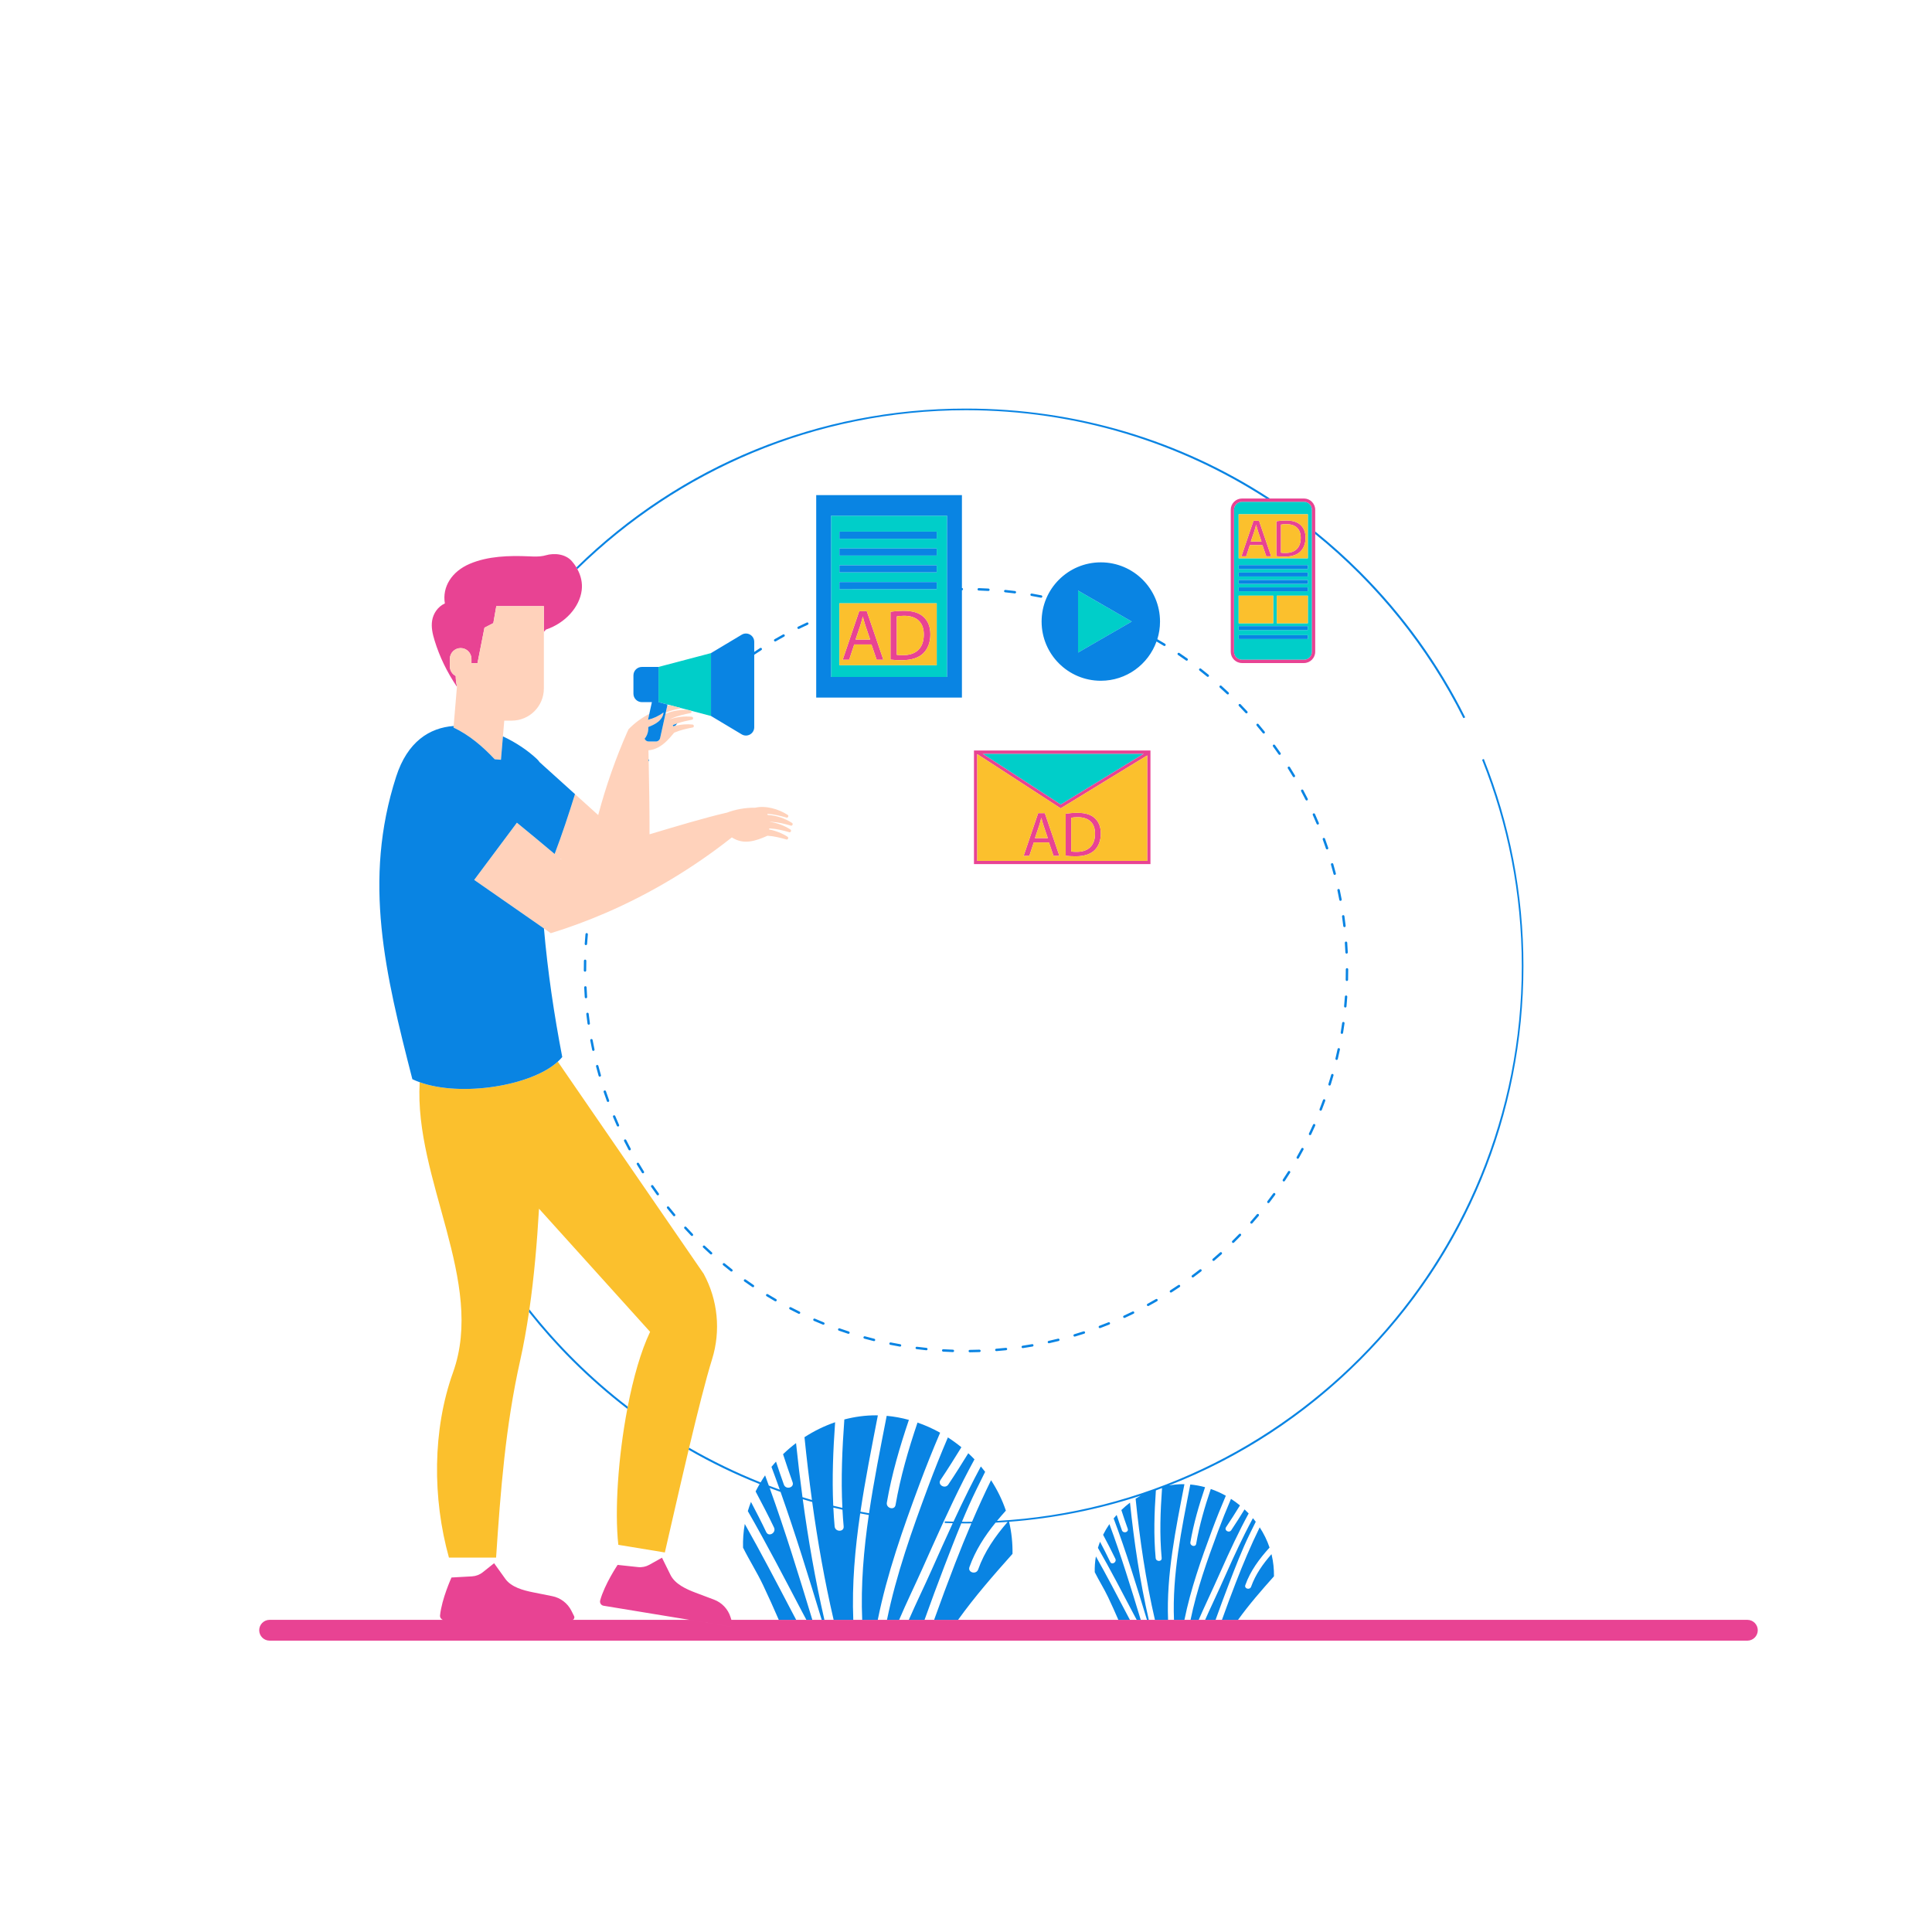 <?xml version="1.0" standalone="no"?>
<svg version="1.1" id="Layer_1" xmlns="http://www.w3.org/2000/svg" xmlns:xlink="http://www.w3.org/1999/xlink" x="0px" y="0px" viewBox="0 0 595.276 595.276" enable-background="new 0 0 595.276 595.276" xml:space="preserve">
<path id="color_x5F_4" fill="#00CEC9" d="M202.895,205.493l16.174-4.265v19.376l-6.069-1.6l-0.935-0.247l-2.106-0.555l-3.477-0.917
	l-0.806-0.213l-2.781-0.733L202.895,205.493L202.895,205.493z M256.055,158.896h35.759v49.694h-35.759V158.896z M258.63,165.988
	h29.988v-2.181H258.63V165.988z M258.63,171.168h29.988v-2.181H258.63V171.168z M258.63,176.348h29.988v-2.181H258.63V176.348z
	 M258.63,181.527h29.988v-2.181H258.63V181.527z M258.63,204.973h29.988V185.89H258.63V204.973z M401.764,154.596
	c1.361,0,2.469,1.107,2.469,2.469v43.756c0,1.361-1.107,2.469-2.469,2.469h-19.086c-1.361,0-2.469-1.107-2.469-2.469v-43.756
	c0-1.361,1.107-2.469,2.469-2.469H401.764z M381.641,192.04h10.665v-8.509h-10.665V192.04z M402.972,195.69h-21.331v1.2h21.331
	V195.69z M402.972,192.917h-21.331v1.2h21.331V192.917z M402.972,183.53h-9.575v8.509h9.575V183.53z M402.972,180.976h-21.331v1.2
	h21.331V180.976z M402.972,178.693h-21.331v1.2h21.331V178.693z M402.972,176.41h-21.331v1.2h21.331V176.41z M402.972,174.126
	h-21.331v1.2h21.331V174.126z M381.641,158.453v13.574h21.331v-13.574H381.641z M332.162,181.956v19.109l16.549-9.555
	L332.162,181.956z M352.404,232.234h-49.65l24.07,15.65L352.404,232.234z M256.055,158.896h35.759v49.694h-35.759V158.896z
	 M258.63,165.988h29.988v-2.181H258.63V165.988z M258.63,171.168h29.988v-2.181H258.63V171.168z M258.63,176.348h29.988v-2.181
	H258.63V176.348z M258.63,181.527h29.988v-2.181H258.63V181.527z M258.63,204.973h29.988V185.89H258.63V204.973z M401.764,154.596
	c1.361,0,2.469,1.107,2.469,2.469v43.756c0,1.361-1.107,2.469-2.469,2.469h-19.086c-1.361,0-2.469-1.107-2.469-2.469v-43.756
	c0-1.361,1.107-2.469,2.469-2.469H401.764z M381.641,192.04h10.665v-8.509h-10.665V192.04z M402.972,195.69h-21.331v1.2h21.331
	V195.69z M402.972,192.917h-21.331v1.2h21.331V192.917z M402.972,183.53h-9.575v8.509h9.575V183.53z M402.972,180.976h-21.331v1.2
	h21.331V180.976z M402.972,178.693h-21.331v1.2h21.331V178.693z M402.972,176.41h-21.331v1.2h21.331V176.41z M402.972,174.126
	h-21.331v1.2h21.331V174.126z M381.641,158.453v13.574h21.331v-13.574H381.641z M332.162,181.956v19.109l16.549-9.555
	L332.162,181.956z M352.404,232.234h-49.65l24.07,15.65L352.404,232.234z"></path>
<path id="color_x5F_3" fill="#E84393" d="M541.593,502.302c0,1.77-1.435,3.204-3.204,3.204H83.07c-1.77,0-3.204-1.435-3.204-3.204
	s1.435-3.204,3.204-3.204h53.397c0.129,0.043,0.265,0.074,0.41,0.074h39.267c0.12,0,0.228-0.03,0.328-0.074h35.958l12.279,2.018
	c0.612,0.101,1.116-0.478,0.932-1.071l-0.294-0.947h14.604h5.359h3.149h1.838h2.88h0.841h2.839h6.053h2.748h4.797h2.834h3.744h2.989
	h4.84h2.95h7.389h49.383h3.555h2.094h1.246h1.916h0.568h1.888h4.047h1.827h3.216h1.885h2.513h1.989h3.21h1.962h4.959h156.93
	C540.158,499.098,541.593,500.532,541.593,502.302z M219.996,492.869l-5.656-2.13c-2.932-1.105-6.323-2.651-7.735-5.448l-2.642-5.34
	l-0.822,0.46l-3.073,1.719c-1.058,0.592-2.275,0.841-3.481,0.711l-5.131-0.552l-1.159-0.125c0,0-4.017,5.966-5.374,10.944
	c-0.205,0.751,0.272,1.515,1.039,1.641l26.468,4.349l12.279,2.018c0.612,0.101,1.116-0.478,0.932-1.071l-0.294-0.947l-0.253-0.817
	C224.321,495.787,222.439,493.79,219.996,492.869z M176.144,499.171c0.12,0,0.228-0.03,0.328-0.074
	c0.419-0.181,0.642-0.687,0.418-1.134l-0.826-1.651c-1.168-2.336-3.348-4.001-5.909-4.513l-5.926-1.185
	c-3.073-0.615-6.669-1.591-8.516-4.122l-3.473-4.841l-0.736,0.587l-2.754,2.195c-0.948,0.756-2.109,1.198-3.32,1.266l-5.153,0.287
	l-1.164,0.065c0,0-2.997,6.539-3.528,11.671c-0.065,0.63,0.319,1.188,0.882,1.377c0.129,0.043,0.265,0.074,0.41,0.074h39.267
	V499.171z M267.066,188.31l5.11,14.974h-2.066l-1.6-4.71h-5.31l-1.556,4.71h-1.999l5.088-14.974H267.066z M268.111,197.063
	l-1.467-4.31c-0.333-0.978-0.556-1.866-0.777-2.733h-0.045c-0.222,0.889-0.467,1.8-0.755,2.711l-1.467,4.332H268.111z
	 M284.548,190.065c1.334,1.222,2.111,2.955,2.111,5.376c0,2.444-0.756,4.443-2.155,5.821c-1.399,1.399-3.71,2.155-6.62,2.155
	c-1.378,0-2.533-0.067-3.511-0.178v-14.73c1.178-0.178,2.577-0.311,4.11-0.311C281.261,188.199,283.238,188.843,284.548,190.065z
	 M284.638,195.508c0.021-3.533-1.978-5.776-6.065-5.776c-1,0-1.755,0.089-2.267,0.2v11.819c0.489,0.089,1.2,0.111,1.955,0.111
	C282.394,201.862,284.638,199.552,284.638,195.508z M390.124,153.596h1.135h10.505c1.913,0,3.469,1.556,3.469,3.469v6.692v0.787
	v36.278c0,1.913-1.556,3.469-3.469,3.469h-19.086c-1.913,0-3.469-1.556-3.469-3.469v-43.756c0-1.913,1.556-3.469,3.469-3.469h7.446
	V153.596z M401.764,154.596h-19.086c-1.361,0-2.469,1.107-2.469,2.469v43.756c0,1.361,1.107,2.469,2.469,2.469h19.086
	c1.361,0,2.469-1.107,2.469-2.469v-43.756C404.233,155.703,403.125,154.596,401.764,154.596z M387.926,160.458l3.736,10.948h-1.511
	l-1.17-3.444H385.1l-1.137,3.444H382.5l3.72-10.948H387.926z M388.69,166.858l-1.072-3.151c-0.243-0.715-0.406-1.365-0.568-1.998
	h-0.033c-0.162,0.65-0.341,1.316-0.552,1.982l-1.072,3.167H388.69z M400.708,161.742c0.975,0.893,1.544,2.16,1.544,3.931
	c0,1.787-0.553,3.249-1.576,4.256c-1.023,1.023-2.713,1.576-4.84,1.576c-1.007,0-1.852-0.049-2.567-0.13v-10.77
	c0.861-0.13,1.884-0.227,3.005-0.227C398.305,160.377,399.75,160.848,400.708,161.742z M400.774,165.721
	c0.016-2.583-1.446-4.223-4.435-4.223c-0.731,0-1.283,0.065-1.657,0.146v8.642c0.358,0.065,0.878,0.081,1.429,0.081
	C399.133,170.367,400.774,168.678,400.774,165.721z M321.925,250.538l4.499,13.182h-1.819l-1.408-4.146h-4.674l-1.37,4.146h-1.76
	l4.479-13.182H321.925z M322.845,258.243l-1.291-3.794c-0.293-0.861-0.489-1.643-0.684-2.406h-0.04
	c-0.195,0.782-0.411,1.584-0.665,2.387l-1.291,3.814L322.845,258.243L322.845,258.243z M331.449,263.837
	c-1.213,0-2.23-0.059-3.091-0.156v-12.967c1.037-0.156,2.269-0.273,3.618-0.273c2.445,0,4.185,0.567,5.339,1.643
	c1.174,1.076,1.859,2.601,1.859,4.733c0,2.152-0.665,3.912-1.897,5.125C336.045,263.172,334.011,263.837,331.449,263.837z
	 M330.06,262.37c0.431,0.078,1.057,0.098,1.721,0.098c3.638,0,5.614-2.034,5.614-5.594c0.019-3.11-1.741-5.085-5.34-5.085
	c-0.88,0-1.545,0.078-1.995,0.176L330.06,262.37L330.06,262.37z M140.413,208.285L140.413,208.285
	c-1.07-0.555-1.806-1.672-1.806-2.955v-2.322c0-1.831,1.498-3.328,3.328-3.328s3.328,1.498,3.328,3.328v1.316h1.854l2.159-10.932
	l2.724-1.401l0.918-5.237h14.656v7.942c0.214-0.24,0.435-0.477,0.647-0.719c5.9-1.968,10.358-6.873,11.01-12.114
	c0.281-2.265-0.238-4.494-1.334-6.507c-0.098-0.179-0.191-0.36-0.297-0.536c-0.41-0.674-0.881-1.322-1.417-1.932
	c-1.825-2.083-5.145-2.648-8.151-1.769c-0.182,0.053-0.366,0.099-0.55,0.138c-1.476,0.308-3.003,0.222-4.504,0.157
	c-6.152-0.267-12.603-0.085-18.205,2.288s-8.57,7.128-7.703,12.22c-2.234,1.032-3.564,3.141-3.917,5.233
	c-0.353,2.092,0.138,4.188,0.754,6.204c1.528,5.001,3.859,9.8,6.886,14.251l0.011-0.125
	C140.557,210.456,140.413,209.388,140.413,208.285z M354.474,266.234h-54.38v-34.54v-0.46h1.12h52.83h0.43v0.91V266.234z
	 M302.754,232.234l24.07,15.65l25.58-15.65H302.754z M353.474,232.754l-26.67,16.31l-25.71-16.71v32.88h52.38V232.754z"></path>
<path id="color_x5F_5" fill="#FFD2BB" d="M139.734,224.164l0.04-0.48l1.017-12.075l0.011-0.125
	c-0.245-1.028-0.389-2.096-0.389-3.199l0,0c-1.07-0.555-1.806-1.672-1.806-2.955v-2.322c0-1.831,1.498-3.328,3.328-3.328
	s3.328,1.498,3.328,3.328v1.316h1.854l2.159-10.932l2.724-1.401l0.918-5.237h14.656v7.942v17.427c0,5.475-4.438,9.913-9.913,9.913
	h-2.292l-0.409,4.854l-0.608,7.213l-1.933-0.163C148.707,229.971,144.573,226.454,139.734,224.164z M170.892,263.121
	c2.279-6,4.301-12.11,6.274-18.441l7.149,6.454c2.358-8.873,5.403-17.566,9.114-25.964c0.019,0,0.034,0.001,0.053,0.001
	c0.02-0.194,0.092-0.382,0.235-0.531c1.849-1.909,3.998-3.479,6.34-4.684l-0.401,1.819c1.722-0.427,3.358-1.184,4.77-2.263
	c-0.062,1.163-0.791,2.208-1.709,2.925c-0.918,0.716-1.901,1.137-2.984,1.566c0.095,1.087-0.177,2.203-0.761,3.125
	c-0.105,0.166-0.229,0.32-0.364,0.463c0.193,0.501,0.671,0.873,1.259,0.873h2.205c0.636,0,1.187-0.442,1.324-1.064l1.645-7.453
	c2.174-0.975,4.746-1.333,7.024-1.191l0.935,0.247c0.156,0.248,0.084,0.641-0.227,0.7c-1.965,0.374-3.924,0.821-5.744,1.604
	c-0.226,0.097-0.447,0.204-0.664,0.316c0.002,0.004,0.004,0.007,0.007,0.011c1.011-0.365,2.084-0.599,3.157-0.735
	c0.031-0.004,0.061-0.012,0.091-0.015c1.21-0.147,2.417-0.164,3.533-0.047c0.501,0.053,0.532,0.817,0.089,0.902
	c-1.548,0.295-3.091,0.642-4.566,1.156c-0.397,0.138-0.792,0.282-1.177,0.448c-0.066,0.028-0.13,0.06-0.195,0.091
	c-0.032,0.016-0.065,0.031-0.098,0.046c0.033,0.105,0.066,0.211,0.097,0.319c0.036-0.011,0.074-0.016,0.11-0.027
	c0.211-0.061,0.427-0.103,0.641-0.155c1.783-0.432,3.654-0.558,5.325-0.383c0.501,0.053,0.532,0.817,0.089,0.902
	c-1.965,0.374-3.924,0.821-5.744,1.604c-1.524,1.879-3.069,3.55-4.925,4.538c-0.013,0.007-0.027,0.013-0.04,0.02
	c-0.903,0.475-1.882,0.786-2.967,0.88c0.02,0.902,0.04,1.828,0.06,2.765c0.005,0.214,0.009,0.43,0.014,0.646
	c0.147,7.007,0.276,14.855,0.267,22.469c8.519-2.563,16.925-5.065,23.626-6.641c0.003,0.012,0.006,0.023,0.009,0.035
	c2.862-1.091,5.888-1.625,8.917-1.591c3.29-0.752,7.24,0.425,10.003,2.208c0.424,0.273,0.105,0.969-0.327,0.845
	c-1.922-0.553-3.872-1.039-5.849-1.161c-0.036-0.002-0.071-0.001-0.106-0.003c0.059,0.12,0.118,0.24,0.17,0.359
	c2.634,0.096,5.381,1.097,7.457,2.436c0.424,0.273,0.105,0.969-0.327,0.845c-1.922-0.553-3.872-1.039-5.849-1.161
	c-0.246-0.015-0.491-0.02-0.735-0.018c0,0.004,0.001,0.008,0.001,0.013c2.3,0.283,4.609,1.187,6.411,2.349
	c0.424,0.273,0.105,0.969-0.327,0.845c-1.922-0.553-3.872-1.039-5.849-1.161c-0.108-0.007-0.215-0.006-0.323-0.01
	c-0.017,0.108-0.036,0.218-0.057,0.328c2.052,0.368,4.067,1.2,5.677,2.239c0.424,0.273,0.105,0.969-0.327,0.845
	c-1.922-0.553-3.872-1.039-5.849-1.161c-3.81,1.707-7.399,2.84-10.989,0.516c-11.896,9.395-25,17.28-38.911,23.284
	c-5.508,2.377-11.138,4.469-16.875,6.231l-2.107-1.466l-21.49-14.95l13.162-17.627C163.204,256.712,167.116,259.936,170.892,263.121
	z M172.552,264.524c0.106,0.09,0.215,0.181,0.321,0.271c0.039-0.009,0.081-0.02,0.12-0.029L172.552,264.524z M206.482,217.285
	c-0.298,0.043-0.594,0.107-0.89,0.167l-0.462,2.094c1.546-0.617,3.18-1.018,4.83-1.344L206.482,217.285z"></path>
<path id="color_x5F_2" fill="#FBC02D" d="M151.688,479.913h-11.963h-1.401c-5.081-18.231-5.101-39.299,1.257-57.043
	c10.027-27.984-12.013-59.463-10.271-89.423c12.74,4.577,34.335,1.195,42.559-6.339l44.944,65.364
	c4.381,8.077,5.316,17.583,2.578,26.354c-1.907,6.108-4.517,16.535-7.065,27.238c-0.05,0.208-0.099,0.415-0.149,0.623
	c-2.936,12.352-5.769,24.968-7.327,31.65l-1.151-0.189l-11.805-1.94l-1.383-0.227c-1.165-10.65-0.031-27.136,2.774-41.903
	c0.042-0.223,0.083-0.448,0.126-0.67c1.732-8.921,4.075-17.168,6.893-23.053l-34.228-37.937
	c-0.609,10.524-1.516,21.017-2.962,31.034c-0.04,0.276-0.086,0.547-0.126,0.822c-0.758,5.128-1.648,10.136-2.724,14.942
	c-4.505,20.104-6.042,40.051-7.41,60.697L151.688,479.913L151.688,479.913z M288.618,204.973H258.63V185.89h29.988V204.973z
	 M272.176,203.284l-5.11-14.974h-2.332l-5.088,14.974h1.999l1.556-4.71h5.31l1.6,4.71H272.176z M286.66,195.441
	c0-2.421-0.777-4.154-2.111-5.376c-1.311-1.222-3.287-1.866-6.064-1.866c-1.533,0-2.933,0.133-4.11,0.311v14.73
	c0.978,0.111,2.133,0.178,3.511,0.178c2.91,0,5.221-0.755,6.62-2.155C285.904,199.885,286.66,197.886,286.66,195.441z
	 M278.573,189.732c-1,0-1.755,0.089-2.267,0.2v11.819c0.489,0.089,1.2,0.111,1.955,0.111c4.133,0,6.377-2.311,6.377-6.354
	C284.66,191.975,282.661,189.732,278.573,189.732z M265.867,190.02h-0.045c-0.222,0.889-0.467,1.8-0.755,2.711l-1.467,4.332h4.511
	l-1.467-4.31C266.311,191.776,266.088,190.887,265.867,190.02z M396.339,161.498c-0.731,0-1.283,0.065-1.657,0.146v8.642
	c0.358,0.065,0.878,0.081,1.429,0.081c3.022,0,4.663-1.689,4.663-4.646C400.789,163.138,399.328,161.498,396.339,161.498z
	 M387.049,161.709h-0.033c-0.162,0.65-0.341,1.316-0.552,1.982l-1.072,3.167h3.298l-1.072-3.151
	C387.374,162.992,387.211,162.342,387.049,161.709z M402.972,158.453v13.574h-21.331v-13.574H402.972z M391.662,171.407
	l-3.736-10.948h-1.705l-3.72,10.948h1.462l1.137-3.444h3.882l1.17,3.444H391.662z M402.252,165.672c0-1.77-0.568-3.037-1.544-3.931
	c-0.958-0.894-2.403-1.365-4.434-1.365c-1.121,0-2.144,0.097-3.005,0.227v10.77c0.715,0.081,1.559,0.13,2.567,0.13
	c2.128,0,3.817-0.552,4.84-1.576C401.699,168.921,402.252,167.459,402.252,165.672z M392.306,183.53h-10.665v8.509h10.665V183.53z
	 M393.397,192.04h9.575v-8.509h-9.575V192.04z M337.394,256.874c0.019-3.11-1.741-5.085-5.34-5.085c-0.88,0-1.545,0.078-1.995,0.176
	v10.405c0.431,0.078,1.057,0.098,1.721,0.098C335.419,262.468,337.394,260.434,337.394,256.874z M320.869,252.043h-0.04
	c-0.195,0.782-0.411,1.584-0.665,2.387l-1.291,3.814h3.971l-1.291-3.794C321.261,253.589,321.065,252.806,320.869,252.043z
	 M326.804,249.064l26.67-16.31v32.48h-52.38v-32.88L326.804,249.064z M326.424,263.72l-4.499-13.182h-2.053l-4.479,13.182h1.76
	l1.37-4.146h4.674l1.408,4.146H326.424z M328.358,263.681c0.861,0.098,1.878,0.156,3.091,0.156c2.562,0,4.596-0.665,5.828-1.897
	c1.232-1.213,1.897-2.973,1.897-5.125c0-2.132-0.684-3.657-1.859-4.733c-1.154-1.076-2.894-1.643-5.339-1.643
	c-1.35,0-2.582,0.117-3.618,0.273V263.681z"></path>
<path id="color_x5F_1" fill="#0984E3" d="M261.531,410.245c0.195,0.063,0.302,0.273,0.239,0.468
	c-0.051,0.157-0.197,0.257-0.353,0.257c-0.038,0-0.077-0.006-0.115-0.018c-0.952-0.308-1.9-0.629-2.841-0.961
	c-0.193-0.068-0.295-0.281-0.227-0.474c0.069-0.193,0.28-0.296,0.474-0.226C259.644,409.62,260.585,409.938,261.531,410.245z
	 M274.454,413.626c-0.201-0.042-0.397,0.09-0.437,0.291s0.09,0.397,0.291,0.437c0.975,0.196,1.954,0.38,2.938,0.551
	c0.021,0.004,0.043,0.006,0.064,0.006c0.177,0,0.334-0.127,0.366-0.308c0.035-0.202-0.1-0.395-0.302-0.429
	C276.396,414.003,275.423,413.82,274.454,413.626z M290.64,415.717c-0.2-0.018-0.38,0.144-0.392,0.349s0.144,0.381,0.349,0.393
	c0.992,0.058,1.987,0.105,2.986,0.139c0.004,0,0.008,0,0.013,0c0.199,0,0.364-0.158,0.371-0.359
	c0.007-0.205-0.153-0.377-0.359-0.384C292.615,415.82,291.626,415.775,290.64,415.717z M392.291,367.723
	c-0.583,0.801-1.177,1.595-1.78,2.38c-0.125,0.163-0.094,0.396,0.068,0.521c0.067,0.052,0.147,0.077,0.226,0.077
	c0.111,0,0.221-0.05,0.295-0.145c0.607-0.792,1.204-1.59,1.792-2.396c0.12-0.165,0.084-0.398-0.082-0.519
	C392.644,367.521,392.411,367.557,392.291,367.723z M266.509,411.737c-0.197-0.053-0.402,0.062-0.457,0.26
	c-0.054,0.198,0.062,0.403,0.259,0.457c0.959,0.264,1.923,0.516,2.892,0.756c0.03,0.007,0.06,0.011,0.09,0.011
	c0.167,0,0.318-0.113,0.36-0.282c0.049-0.199-0.072-0.4-0.271-0.45C268.42,412.249,267.462,411.999,266.509,411.737z
	 M243.702,402.778c-0.183-0.095-0.407-0.025-0.501,0.158c-0.095,0.181-0.024,0.406,0.158,0.501c0.885,0.461,1.777,0.911,2.675,1.349
	c0.053,0.025,0.108,0.038,0.163,0.038c0.137,0,0.27-0.077,0.334-0.208c0.09-0.184,0.014-0.407-0.171-0.497
	C245.467,403.682,244.581,403.235,243.702,402.778z M249.076,191.996c-0.086-0.186-0.305-0.267-0.493-0.183
	c-0.904,0.415-1.802,0.841-2.693,1.277c-0.184,0.09-0.26,0.313-0.17,0.497c0.065,0.131,0.197,0.208,0.334,0.208
	c0.055,0,0.111-0.012,0.163-0.038c0.885-0.434,1.777-0.857,2.676-1.269C249.079,192.403,249.161,192.183,249.076,191.996z
	 M251.087,406.297c-0.187-0.082-0.406,0.005-0.489,0.193c-0.081,0.189,0.005,0.407,0.193,0.489c0.916,0.397,1.837,0.783,2.764,1.158
	c0.046,0.018,0.093,0.027,0.139,0.027c0.147,0,0.286-0.088,0.344-0.232c0.077-0.19-0.015-0.407-0.205-0.484
	C252.913,407.075,251.997,406.692,251.087,406.297z M282.511,414.953c-0.2-0.025-0.389,0.118-0.416,0.321
	c-0.026,0.204,0.118,0.39,0.321,0.416c0.986,0.127,1.976,0.242,2.969,0.345c0.013,0.001,0.026,0.002,0.038,0.002
	c0.188,0,0.349-0.142,0.369-0.333c0.021-0.205-0.127-0.387-0.332-0.408C284.474,415.193,283.491,415.08,282.511,414.953z
	 M199.952,234.452c0.112-0.169,0.066-0.396-0.101-0.51c0.005,0.214,0.009,0.43,0.014,0.646
	C199.894,234.543,199.922,234.497,199.952,234.452z M414.505,310.431c0.189,0,0.351-0.144,0.369-0.336
	c0.094-0.99,0.175-1.983,0.243-2.98c0.014-0.205-0.141-0.382-0.345-0.396c-0.205-0.009-0.382,0.141-0.396,0.345
	c-0.068,0.99-0.148,1.977-0.242,2.96c-0.019,0.204,0.131,0.386,0.335,0.405C414.481,310.431,414.493,310.431,414.505,310.431z
	 M202.799,230.277c-0.013,0.007-0.027,0.013-0.04,0.02C202.773,230.291,202.786,230.285,202.799,230.277z M415.363,301.891
	c0.025-0.993,0.037-1.989,0.037-2.988v-0.233c0-0.205-0.166-0.371-0.371-0.371s-0.371,0.166-0.371,0.371v0.233
	c0,0.993-0.012,1.983-0.037,2.97c-0.005,0.205,0.157,0.376,0.362,0.381c0.004,0,0.007,0,0.009,0
	C415.192,302.254,415.357,302.094,415.363,301.891z M406.007,254.068c0.048,0,0.096-0.009,0.143-0.029
	c0.189-0.079,0.279-0.296,0.2-0.486c-0.382-0.917-0.777-1.829-1.183-2.734c-0.084-0.188-0.304-0.271-0.49-0.188
	c-0.187,0.084-0.271,0.304-0.187,0.491c0.403,0.899,0.794,1.805,1.175,2.717C405.725,253.982,405.862,254.068,406.007,254.068z
	 M404.561,346.524c-0.405,0.908-0.821,1.809-1.248,2.704c-0.089,0.186-0.01,0.407,0.175,0.496c0.052,0.025,0.107,0.036,0.16,0.036
	c0.139,0,0.271-0.078,0.335-0.211c0.43-0.901,0.849-1.808,1.257-2.721c0.083-0.188-0.001-0.407-0.188-0.491
	C404.865,346.254,404.645,346.336,404.561,346.524z M408.892,261.72c0.039,0,0.08-0.006,0.119-0.02
	c0.194-0.066,0.299-0.276,0.233-0.471c-0.319-0.946-0.65-1.886-0.992-2.82c-0.07-0.192-0.283-0.291-0.477-0.221
	c-0.193,0.071-0.292,0.284-0.221,0.477c0.34,0.929,0.668,1.863,0.986,2.803C408.592,261.622,408.737,261.72,408.892,261.72z
	 M407.63,338.934c-0.34,0.934-0.691,1.863-1.055,2.786c-0.075,0.191,0.018,0.407,0.209,0.482c0.045,0.018,0.091,0.026,0.136,0.026
	c0.148,0,0.288-0.089,0.345-0.235c0.366-0.93,0.72-1.865,1.062-2.805c0.07-0.193-0.029-0.406-0.222-0.476
	C407.913,338.643,407.7,338.742,407.63,338.934z M209.528,220.898c0.031-0.004,0.061-0.012,0.091-0.015
	C209.586,220.882,209.56,220.891,209.528,220.898z M182.162,320.136c-0.202,0.037-0.335,0.231-0.297,0.433
	c0.183,0.981,0.378,1.958,0.584,2.931c0.037,0.175,0.192,0.295,0.363,0.295c0.025,0,0.052-0.003,0.078-0.008
	c0.201-0.043,0.329-0.24,0.286-0.44c-0.206-0.967-0.399-1.939-0.58-2.914C182.558,320.231,182.364,320.098,182.162,320.136z
	 M183.916,328.136c-0.198,0.052-0.317,0.255-0.266,0.453c0.251,0.966,0.514,1.927,0.789,2.883c0.047,0.163,0.195,0.269,0.357,0.269
	c0.034,0,0.069-0.004,0.103-0.015c0.197-0.057,0.311-0.263,0.254-0.459c-0.273-0.95-0.534-1.906-0.784-2.866
	C184.317,328.204,184.114,328.086,183.916,328.136z M179.91,296.032c-0.023,0.954-0.034,1.911-0.034,2.871v0.117
	c0,0.205,0.166,0.371,0.371,0.371s0.371-0.166,0.371-0.371v-0.117c0-0.954,0.012-1.905,0.034-2.853
	c0.005-0.205-0.157-0.375-0.362-0.38C180.082,295.658,179.916,295.827,179.91,296.032z M186.228,335.995
	c-0.194,0.065-0.299,0.276-0.234,0.47c0.318,0.946,0.648,1.887,0.989,2.821c0.055,0.15,0.197,0.244,0.349,0.244
	c0.042,0,0.085-0.007,0.127-0.023c0.193-0.07,0.292-0.284,0.222-0.477c-0.339-0.929-0.667-1.862-0.983-2.803
	C186.633,336.034,186.423,335.931,186.228,335.995z M189.081,343.66c-0.189,0.079-0.279,0.297-0.2,0.486
	c0.382,0.918,0.775,1.83,1.18,2.736c0.062,0.138,0.197,0.22,0.34,0.22c0.05,0,0.102-0.01,0.151-0.032
	c0.187-0.084,0.271-0.304,0.188-0.491c-0.402-0.9-0.793-1.806-1.173-2.718C189.488,343.67,189.27,343.584,189.081,343.66z
	 M181.391,315.727c0.017,0,0.034-0.001,0.052-0.004c0.203-0.028,0.345-0.216,0.316-0.419c-0.137-0.978-0.262-1.96-0.375-2.947
	c-0.023-0.203-0.208-0.352-0.411-0.326c-0.204,0.023-0.35,0.207-0.326,0.411c0.114,0.992,0.24,1.98,0.378,2.965
	C181.05,315.593,181.209,315.727,181.391,315.727z M180.521,291.205c0.194,0,0.357-0.15,0.37-0.346
	c0.067-0.99,0.147-1.977,0.239-2.961c0.019-0.204-0.131-0.385-0.336-0.404c-0.202-0.019-0.385,0.131-0.404,0.336
	c-0.092,0.99-0.172,1.983-0.24,2.98c-0.014,0.205,0.141,0.382,0.346,0.396C180.504,291.205,180.513,291.205,180.521,291.205z
	 M180.537,307.58c0.009,0,0.017,0,0.026-0.001c0.205-0.015,0.359-0.192,0.345-0.396c-0.069-0.985-0.125-1.974-0.17-2.966
	c-0.009-0.205-0.186-0.372-0.388-0.354c-0.205,0.009-0.363,0.183-0.354,0.388c0.045,0.998,0.102,1.993,0.171,2.984
	C180.18,307.43,180.343,307.58,180.537,307.58z M192.46,351.099c-0.183,0.092-0.258,0.316-0.165,0.498
	c0.445,0.889,0.902,1.772,1.369,2.649c0.067,0.125,0.196,0.197,0.328,0.197c0.059,0,0.119-0.014,0.174-0.044
	c0.181-0.096,0.25-0.321,0.153-0.503c-0.464-0.871-0.918-1.748-1.361-2.631C192.867,351.081,192.645,351.008,192.46,351.099z
	 M236.583,398.75c-0.175-0.107-0.404-0.051-0.511,0.123c-0.107,0.175-0.052,0.403,0.123,0.511c0.851,0.521,1.708,1.032,2.573,1.531
	c0.059,0.034,0.123,0.05,0.186,0.05c0.128,0,0.253-0.067,0.322-0.186c0.103-0.177,0.042-0.405-0.135-0.507
	C238.28,399.776,237.428,399.268,236.583,398.75z M222.759,389.315c-0.131,0.158-0.108,0.392,0.05,0.523
	c0.769,0.634,1.546,1.259,2.332,1.872c0.068,0.054,0.149,0.079,0.229,0.079c0.111,0,0.22-0.049,0.293-0.143
	c0.126-0.161,0.098-0.395-0.064-0.521c-0.781-0.611-1.553-1.231-2.318-1.861C223.124,389.134,222.89,389.159,222.759,389.315z
	 M216.637,383.87c-0.141,0.149-0.135,0.384,0.014,0.525c0.723,0.686,1.455,1.361,2.195,2.028c0.071,0.065,0.16,0.096,0.249,0.096
	c0.102,0,0.203-0.041,0.276-0.123c0.137-0.152,0.125-0.387-0.027-0.525c-0.736-0.663-1.463-1.336-2.182-2.017
	C217.013,383.716,216.778,383.721,216.637,383.87z M229.248,394.326c-0.119,0.167-0.08,0.399,0.087,0.518
	c0.812,0.578,1.631,1.148,2.458,1.706c0.064,0.044,0.136,0.064,0.208,0.064c0.119,0,0.236-0.057,0.308-0.163
	c0.115-0.17,0.07-0.401-0.1-0.516c-0.822-0.556-1.636-1.121-2.443-1.696C229.599,394.12,229.367,394.16,229.248,394.326z
	 M210.909,378.015c-0.151,0.139-0.161,0.374-0.023,0.525c0.674,0.734,1.357,1.46,2.049,2.176c0.073,0.075,0.17,0.113,0.267,0.113
	c0.093,0,0.186-0.035,0.258-0.104c0.147-0.142,0.151-0.377,0.009-0.525c-0.687-0.712-1.366-1.431-2.035-2.161
	C211.294,377.886,211.059,377.877,210.909,378.015z M205.601,371.78c-0.16,0.128-0.186,0.361-0.059,0.522
	c0.621,0.779,1.252,1.549,1.893,2.311c0.074,0.088,0.179,0.133,0.285,0.133c0.084,0,0.169-0.028,0.239-0.087
	c0.157-0.132,0.177-0.366,0.045-0.523c-0.636-0.757-1.263-1.523-1.88-2.296C205.995,371.677,205.762,371.651,205.601,371.78z
	 M196.354,358.289c-0.176,0.105-0.235,0.333-0.13,0.509c0.507,0.857,1.025,1.706,1.552,2.548c0.071,0.112,0.192,0.174,0.315,0.174
	c0.067,0,0.136-0.018,0.197-0.057c0.174-0.109,0.226-0.338,0.117-0.512c-0.524-0.836-1.039-1.681-1.543-2.532
	C196.759,358.244,196.531,358.185,196.354,358.289z M200.742,365.193c-0.169,0.117-0.211,0.348-0.095,0.517
	c0.566,0.82,1.141,1.632,1.727,2.435c0.073,0.1,0.186,0.153,0.301,0.153c0.076,0,0.152-0.023,0.218-0.071
	c0.166-0.121,0.202-0.353,0.082-0.519c-0.582-0.799-1.154-1.605-1.716-2.421C201.142,365.119,200.91,365.077,200.742,365.193z
	 M241.254,195.492c-0.873,0.477-1.739,0.965-2.599,1.463c-0.178,0.103-0.238,0.33-0.135,0.508c0.069,0.119,0.194,0.185,0.322,0.185
	c0.063,0,0.127-0.016,0.186-0.05c0.854-0.495,1.715-0.98,2.582-1.454c0.18-0.098,0.246-0.324,0.148-0.504
	C241.66,195.459,241.434,195.393,241.254,195.492z M394.257,232.583c0.073,0,0.147-0.021,0.211-0.066
	c0.169-0.116,0.211-0.348,0.094-0.517c-0.566-0.819-1.143-1.631-1.729-2.434c-0.122-0.165-0.355-0.202-0.519-0.081
	c-0.165,0.121-0.202,0.353-0.081,0.519c0.583,0.798,1.156,1.604,1.719,2.418C394.023,232.527,394.139,232.583,394.257,232.583z
	 M402.597,246.642c0.057,0,0.113-0.013,0.167-0.039c0.184-0.092,0.257-0.316,0.165-0.499c-0.446-0.889-0.904-1.771-1.372-2.647
	c-0.098-0.182-0.325-0.248-0.503-0.152c-0.181,0.096-0.25,0.322-0.153,0.503c0.465,0.87,0.921,1.747,1.365,2.63
	C402.331,246.567,402.461,246.642,402.597,246.642z M207.303,223.432c-0.023,0.122,0.013,0.249,0.109,0.338
	c0.211-0.061,0.427-0.103,0.641-0.155c0.205-0.243,0.415-0.481,0.622-0.723c-0.397,0.138-0.792,0.282-1.177,0.448
	C207.432,223.37,207.368,223.401,207.303,223.432z M396.87,360.951c-0.527,0.841-1.064,1.674-1.611,2.5
	c-0.113,0.171-0.066,0.402,0.104,0.515c0.063,0.041,0.134,0.062,0.205,0.062c0.12,0,0.238-0.059,0.31-0.166
	c0.551-0.832,1.092-1.671,1.621-2.516c0.109-0.174,0.056-0.403-0.117-0.512S396.979,360.777,396.87,360.951z M363.058,395.941
	c-0.818,0.553-1.644,1.096-2.478,1.628c-0.173,0.111-0.224,0.34-0.114,0.513c0.071,0.111,0.192,0.172,0.313,0.172
	c0.069,0,0.138-0.019,0.2-0.058c0.839-0.536,1.67-1.082,2.494-1.64c0.17-0.115,0.215-0.345,0.099-0.516
	C363.459,395.871,363.228,395.826,363.058,395.941z M398.673,239.469c0.065,0,0.13-0.017,0.189-0.052
	c0.176-0.105,0.235-0.333,0.13-0.509c-0.508-0.856-1.026-1.705-1.554-2.546c-0.11-0.174-0.339-0.225-0.512-0.117
	c-0.174,0.109-0.226,0.338-0.117,0.512c0.525,0.836,1.04,1.68,1.545,2.531C398.423,239.404,398.547,239.469,398.673,239.469z
	 M410.616,330.9c-0.2-0.061-0.403,0.057-0.459,0.255c-0.273,0.953-0.557,1.901-0.853,2.845c-0.062,0.195,0.047,0.404,0.243,0.465
	c0.037,0.012,0.074,0.017,0.111,0.017c0.158,0,0.305-0.102,0.354-0.26c0.299-0.95,0.585-1.904,0.859-2.863
	C410.927,331.161,410.813,330.956,410.616,330.9z M400.968,353.874c-0.467,0.876-0.945,1.746-1.434,2.608
	c-0.101,0.178-0.038,0.405,0.141,0.506c0.058,0.033,0.12,0.048,0.183,0.048c0.129,0,0.255-0.068,0.324-0.189
	c0.491-0.868,0.972-1.743,1.442-2.624c0.096-0.181,0.028-0.406-0.153-0.503C401.29,353.626,401.065,353.693,400.968,353.874z
	 M411.237,269.569c0.03,0,0.062-0.004,0.094-0.012c0.199-0.052,0.318-0.255,0.266-0.453c-0.252-0.966-0.515-1.927-0.791-2.883
	c-0.057-0.197-0.265-0.31-0.46-0.254c-0.197,0.057-0.31,0.263-0.254,0.46c0.274,0.95,0.536,1.905,0.786,2.864
	C410.922,269.458,411.072,269.569,411.237,269.569z M365.631,203.568c0.116,0,0.23-0.054,0.302-0.156
	c0.119-0.167,0.08-0.399-0.087-0.518c-0.813-0.578-1.632-1.146-2.46-1.704c-0.17-0.113-0.4-0.07-0.516,0.1
	c-0.115,0.17-0.07,0.401,0.101,0.516c0.822,0.554,1.637,1.119,2.444,1.693C365.48,203.546,365.556,203.568,365.631,203.568z
	 M378.285,213.971c0.099,0,0.197-0.039,0.27-0.116c0.141-0.149,0.134-0.384-0.015-0.525c-0.724-0.684-1.458-1.36-2.198-2.026
	c-0.15-0.137-0.387-0.125-0.525,0.028c-0.137,0.153-0.125,0.387,0.028,0.525c0.736,0.662,1.464,1.334,2.184,2.014
	C378.101,213.937,378.193,213.971,378.285,213.971z M381.784,380.223c-0.688,0.712-1.385,1.415-2.091,2.11
	c-0.147,0.144-0.148,0.379-0.004,0.525c0.073,0.074,0.169,0.111,0.265,0.111c0.094,0,0.189-0.036,0.26-0.107
	c0.71-0.699,1.412-1.407,2.104-2.123c0.143-0.148,0.139-0.383-0.009-0.525S381.925,380.076,381.784,380.223z M387.253,374.157
	c-0.637,0.758-1.283,1.508-1.94,2.25c-0.136,0.153-0.122,0.388,0.032,0.524c0.07,0.063,0.158,0.094,0.246,0.094
	c0.102,0,0.205-0.042,0.278-0.126c0.661-0.747,1.312-1.501,1.953-2.265c0.132-0.157,0.112-0.391-0.046-0.523
	C387.619,373.979,387.385,374.001,387.253,374.157z M384.038,219.803c0.09,0,0.181-0.033,0.252-0.098
	c0.151-0.139,0.16-0.374,0.021-0.525c-0.675-0.732-1.358-1.457-2.051-2.172c-0.143-0.147-0.378-0.151-0.525-0.009
	c-0.147,0.143-0.152,0.378-0.009,0.525c0.688,0.711,1.368,1.431,2.039,2.159C383.838,219.763,383.938,219.803,384.038,219.803z
	 M375.909,385.893c-0.736,0.662-1.479,1.315-2.232,1.959c-0.156,0.133-0.174,0.368-0.041,0.524c0.073,0.086,0.178,0.13,0.282,0.13
	c0.086,0,0.171-0.029,0.242-0.089c0.757-0.648,1.505-1.305,2.245-1.97c0.153-0.137,0.165-0.372,0.028-0.524
	C376.295,385.768,376.06,385.756,375.909,385.893z M369.656,391.142c-0.779,0.609-1.566,1.208-2.361,1.798
	c-0.165,0.122-0.2,0.355-0.077,0.519c0.073,0.098,0.185,0.15,0.298,0.15c0.077,0,0.155-0.024,0.221-0.073
	c0.799-0.593,1.592-1.196,2.375-1.809c0.162-0.126,0.191-0.36,0.064-0.521C370.05,391.041,369.816,391.015,369.656,391.142z
	 M372.139,208.551c0.107,0,0.213-0.046,0.287-0.136c0.13-0.159,0.107-0.392-0.052-0.523c-0.77-0.633-1.548-1.256-2.334-1.87
	c-0.163-0.125-0.395-0.099-0.522,0.064c-0.126,0.162-0.097,0.395,0.065,0.521c0.781,0.61,1.554,1.229,2.319,1.858
	C371.972,208.523,372.056,208.551,372.139,208.551z M298.805,415.916c-0.205,0.002-0.37,0.17-0.368,0.375
	c0.002,0.204,0.168,0.368,0.371,0.368c0.001,0,0.002,0,0.004,0c0.998-0.01,1.994-0.032,2.985-0.066
	c0.205-0.007,0.365-0.179,0.358-0.385c-0.008-0.205-0.183-0.36-0.385-0.358C300.785,415.884,299.797,415.906,298.805,415.916z
	 M411.748,326.576c0.029,0.007,0.058,0.01,0.086,0.01c0.168,0,0.321-0.115,0.361-0.285c0.231-0.969,0.449-1.941,0.656-2.917
	c0.042-0.201-0.086-0.398-0.287-0.44c-0.202-0.038-0.398,0.086-0.44,0.287c-0.205,0.971-0.422,1.936-0.651,2.898
	C411.425,326.328,411.549,326.528,411.748,326.576z M353.741,402.416c0.06,0,0.121-0.015,0.178-0.045
	c0.873-0.477,1.74-0.963,2.6-1.461c0.178-0.102,0.239-0.33,0.136-0.507c-0.103-0.178-0.332-0.239-0.507-0.136
	c-0.855,0.495-1.716,0.979-2.584,1.451c-0.18,0.099-0.247,0.324-0.149,0.504C353.482,402.347,353.609,402.416,353.741,402.416z
	 M320.708,184.158c0.024,0.005,0.049,0.007,0.073,0.007c0.173,0,0.328-0.122,0.363-0.299c0.041-0.201-0.09-0.397-0.292-0.437
	c-0.975-0.195-1.954-0.378-2.939-0.549c-0.197-0.036-0.394,0.1-0.429,0.303c-0.036,0.202,0.1,0.394,0.302,0.429
	C318.765,183.782,319.739,183.964,320.708,184.158z M358.593,198.995c-0.747-0.457-1.502-0.902-2.259-1.343
	c-2.524,7.048-9.243,12.1-17.159,12.1c-10.075,0-18.242-8.167-18.242-18.242s8.167-18.242,18.242-18.242s18.242,8.167,18.242,18.242
	c0,1.892-0.288,3.716-0.823,5.432c0.801,0.464,1.598,0.936,2.387,1.418c0.175,0.107,0.23,0.336,0.123,0.511
	c-0.07,0.115-0.192,0.178-0.317,0.178C358.72,199.049,358.653,199.032,358.593,198.995z M348.711,191.51l-16.549-9.555v19.109
	L348.711,191.51z M413.391,318.55c0.021,0.004,0.041,0.005,0.062,0.005c0.178,0,0.335-0.129,0.366-0.31
	c0.163-0.982,0.313-1.967,0.451-2.956c0.028-0.204-0.113-0.391-0.316-0.419c-0.197-0.023-0.392,0.113-0.419,0.316
	c-0.137,0.983-0.286,1.962-0.448,2.937C413.052,318.325,413.188,318.516,413.391,318.55z M413.816,281.969
	c-0.203,0.029-0.345,0.217-0.316,0.42c0.138,0.978,0.264,1.96,0.378,2.946c0.022,0.189,0.183,0.329,0.369,0.329
	c0.015,0,0.029-0.001,0.044-0.003c0.204-0.024,0.35-0.208,0.326-0.412c-0.115-0.992-0.242-1.98-0.381-2.964
	C414.208,282.081,414.022,281.937,413.816,281.969z M413.093,277.557c0.202-0.038,0.334-0.232,0.297-0.433
	c-0.184-0.981-0.379-1.958-0.587-2.931c-0.044-0.2-0.239-0.33-0.441-0.285c-0.2,0.042-0.329,0.24-0.286,0.441
	c0.206,0.966,0.401,1.937,0.584,2.913c0.033,0.178,0.189,0.303,0.364,0.303C413.047,277.564,413.07,277.562,413.093,277.557z
	 M312.649,182.839c0.016,0.002,0.032,0.003,0.048,0.003c0.184,0,0.344-0.137,0.368-0.324c0.026-0.203-0.117-0.39-0.321-0.416
	c-0.986-0.127-1.976-0.24-2.969-0.342c-0.2-0.015-0.386,0.127-0.407,0.332c-0.021,0.204,0.127,0.386,0.332,0.407
	C310.685,182.6,311.668,182.713,312.649,182.839z M341.516,407.418c-0.917,0.371-1.84,0.731-2.768,1.08
	c-0.192,0.072-0.289,0.286-0.217,0.478c0.056,0.149,0.197,0.241,0.348,0.241c0.044,0,0.088-0.007,0.131-0.024
	c0.934-0.35,1.862-0.712,2.785-1.085c0.19-0.077,0.282-0.294,0.205-0.484C341.922,407.433,341.704,407.342,341.516,407.418z
	 M333.844,410.214c-0.94,0.306-1.886,0.6-2.837,0.882c-0.197,0.059-0.308,0.265-0.25,0.462c0.048,0.161,0.196,0.266,0.356,0.266
	c0.035,0,0.07-0.005,0.106-0.015c0.957-0.284,1.908-0.58,2.854-0.888c0.195-0.064,0.302-0.274,0.239-0.468
	C334.248,410.257,334.038,410.151,333.844,410.214z M315.074,414.632c-0.203,0.03-0.343,0.219-0.313,0.422
	c0.027,0.185,0.186,0.317,0.366,0.317c0.018,0,0.037-0.001,0.055-0.004c0.988-0.147,1.971-0.307,2.951-0.479
	c0.202-0.036,0.337-0.228,0.302-0.43c-0.035-0.203-0.239-0.343-0.43-0.302C317.032,414.327,316.055,414.485,315.074,414.632z
	 M325.993,412.464c-0.958,0.239-1.923,0.466-2.891,0.68c-0.2,0.044-0.326,0.243-0.282,0.443c0.038,0.173,0.192,0.291,0.363,0.291
	c0.026,0,0.054-0.003,0.081-0.009c0.974-0.216,1.944-0.445,2.91-0.685c0.199-0.049,0.32-0.251,0.271-0.451
	C326.394,412.535,326.193,412.414,325.993,412.464z M348.954,404.099c-0.886,0.433-1.778,0.855-2.677,1.266
	c-0.186,0.086-0.268,0.306-0.184,0.493c0.062,0.136,0.197,0.217,0.338,0.217c0.052,0,0.104-0.011,0.155-0.033
	c0.905-0.414,1.803-0.839,2.694-1.275c0.184-0.09,0.26-0.313,0.17-0.497C349.36,404.085,349.136,404.011,348.954,404.099z
	 M306.96,415.557c-0.205,0.016-0.358,0.194-0.341,0.399c0.015,0.194,0.178,0.342,0.369,0.342c0.01,0,0.02-0.001,0.03-0.001
	c0.997-0.078,1.989-0.169,2.977-0.273c0.204-0.021,0.353-0.204,0.331-0.408c-0.021-0.204-0.208-0.356-0.408-0.331
	C308.936,415.388,307.95,415.479,306.96,415.557z M414.36,290.508c0.07,0.985,0.128,1.973,0.173,2.965
	c0.009,0.199,0.173,0.355,0.371,0.355c0.005,0,0.011,0,0.017,0c0.205-0.009,0.363-0.183,0.354-0.388
	c-0.045-0.998-0.103-1.993-0.173-2.985c-0.015-0.205-0.207-0.362-0.397-0.344C414.5,290.126,414.345,290.304,414.36,290.508z
	 M301.552,181.948c0.992,0.033,1.982,0.078,2.967,0.135c0.007,0,0.015,0.001,0.022,0.001c0.196,0,0.359-0.152,0.371-0.35
	c0.012-0.205-0.144-0.381-0.349-0.392c-0.992-0.058-1.988-0.103-2.986-0.135c-0.004,0-0.009,0-0.012,0
	c-0.199,0-0.365,0.159-0.371,0.359C301.186,181.77,301.347,181.942,301.552,181.948z M389.369,226.017
	c0.081,0,0.163-0.026,0.232-0.081c0.16-0.128,0.186-0.362,0.058-0.522c-0.622-0.778-1.254-1.548-1.894-2.309
	c-0.133-0.157-0.367-0.176-0.524-0.045c-0.157,0.132-0.177,0.366-0.045,0.523c0.638,0.756,1.265,1.521,1.883,2.294
	C389.152,225.969,389.26,226.017,389.369,226.017z M297.638,126.389c34.048,0,65.794,10.006,92.486,27.207h1.135
	c-27.614-18.027-59.871-27.707-93.621-27.707c-45.22,0-87.764,17.368-120.039,48.932c0.107,0.176,0.2,0.356,0.297,0.536
	C208.796,145.088,251.068,126.389,297.638,126.389z M450.885,221.271c0.18-0.088,0.369-0.166,0.563-0.238
	c-8.179-16.383-19.039-31.515-32.364-44.841c-4.423-4.423-9.05-8.564-13.85-12.437v0.787
	C424.208,179.916,439.861,199.238,450.885,221.271z M212.178,446.686c0.049-0.208,0.099-0.415,0.149-0.623
	c7.043,4.064,14.402,7.636,22.028,10.681c0.44-0.734,0.895-1.46,1.381-2.165c0.389,1.047,0.765,2.1,1.146,3.15
	c1.122,0.427,2.245,0.853,3.378,1.257c-0.836-2.349-1.685-4.693-2.563-7.027c0.449-0.554,0.921-1.089,1.398-1.621
	c0.784,2.373,1.578,4.744,2.43,7.094c0.605,1.669,3.294,0.949,2.682-0.739c-1.036-2.857-1.99-5.742-2.938-8.63
	c1.262-1.22,2.599-2.365,4.001-3.426c0.577,5.566,1.241,11.12,1.985,16.661c0.97,0.299,1.941,0.597,2.918,0.88
	c-0.88-6.436-1.645-12.891-2.3-19.36c2.949-1.913,6.125-3.468,9.439-4.603c-0.61,8.565-0.967,17.135-0.575,25.72
	c0.933,0.23,1.874,0.441,2.813,0.656c-0.457-9.091-0.057-18.165,0.605-27.234c3.177-0.834,6.453-1.281,9.758-1.274
	c0.19,0,0.379,0.011,0.568,0.015c-1.914,9.878-3.888,19.767-5.359,29.667c0.88,0.17,1.761,0.338,2.646,0.495
	c1.476-10.019,3.487-20.029,5.437-30.02c2.317,0.208,4.602,0.637,6.839,1.247c-2.816,8.337-5.292,16.773-6.795,25.482
	c-0.302,1.75,2.377,2.502,2.682,0.739c1.498-8.679,3.963-17.086,6.767-25.395c2.405,0.834,4.742,1.876,6.97,3.125
	c-2.265,5.287-4.406,10.629-6.412,16.026c-4.987,13.419-9.941,27.387-12.801,41.635h-4.797c-0.462-10.776,0.467-21.551,2.032-32.314
	c-0.884-0.155-1.766-0.319-2.647-0.487c-1.602,10.92-2.572,21.853-2.133,32.801h-6.053c-2.784-11.983-4.92-24.109-6.604-36.312
	c-0.975-0.278-1.946-0.567-2.915-0.862c1.695,12.493,3.851,24.908,6.68,37.174h-0.841c-4.025-13.208-8.066-26.409-12.674-39.415
	c-1.123-0.395-2.242-0.802-3.356-1.22c4.827,13.391,9.005,27.006,13.15,40.635h-1.838c-0.451-0.847-0.909-1.691-1.355-2.542
	c-5.451-10.384-10.849-20.795-16.691-30.962c0.285-0.96,0.611-1.905,0.972-2.836c1.614,3.075,3.208,6.161,4.699,9.3
	c0.767,1.616,3.166,0.206,2.401-1.404c-1.785-3.758-3.724-7.44-5.672-11.117c0.384-0.772,0.801-1.527,1.233-2.274
	C226.524,454.269,219.218,450.737,212.178,446.686z M256.764,464.508c0.096,1.933,0.217,3.867,0.398,5.802
	c0.165,1.767,2.947,1.784,2.781,0c-0.16-1.715-0.273-3.43-0.367-5.144C258.637,464.954,257.699,464.735,256.764,464.508z
	 M193.287,434.077c0.042-0.223,0.083-0.448,0.126-0.67c-11.296-8.693-21.476-18.763-30.298-29.955
	c-0.04,0.276-0.086,0.547-0.126,0.822c4.088,5.144,8.488,10.091,13.204,14.808C181.604,424.494,187.317,429.493,193.287,434.077z
	 M229.476,469.55c-0.431,2.416-0.596,4.859-0.534,7.295c1.939,3.903,4.312,7.627,6.173,11.549c1.679,3.537,3.278,7.112,4.837,10.703
	h5.359c-0.496-0.939-0.995-1.877-1.487-2.817C239.129,487.321,234.454,478.352,229.476,469.55z M284.861,499.098h-4.84
	c2.297-5.274,4.813-10.397,6.974-15.254c2.159-4.854,4.328-9.701,6.56-14.518c-0.824-0.021-1.648-0.043-2.471-0.074
	c0.012-0.163,0.018-0.327,0.02-0.49c0.891,0.034,1.784,0.056,2.679,0.077c1.544-3.323,3.114-6.634,4.754-9.913
	c1.192-2.383,2.423-4.743,3.678-7.091c0.454,0.541,0.894,1.093,1.321,1.654c-0.907,1.848-1.832,3.685-2.729,5.521
	c-1.581,3.236-3.033,6.536-4.419,9.865c0.417,0.003,0.832,0.012,1.249,0.012c0.624,0,1.244-0.017,1.867-0.024
	c1.844-4.302,3.781-8.563,5.856-12.786c1.904,2.921,3.452,6.066,4.566,9.37c-0.94,1.037-1.85,2.095-2.737,3.168
	c90.001-4.973,161.698-79.757,161.698-170.978c0-22.445-4.348-43.891-12.233-63.551c0.184-0.073,0.362-0.153,0.534-0.24
	c8.001,20.021,12.2,41.582,12.2,63.791c0,45.875-17.865,89.006-50.304,121.445c-17.064,17.064-37.089,30.089-58.912,38.608
	c1.444-0.256,2.91-0.4,4.386-0.397c0.126,0,0.252,0.008,0.378,0.01c-2.693,13.898-5.58,27.829-5.038,41.794h-4.047
	c-2.844-12.27-4.68-24.763-5.952-37.325c0.519-0.337,1.051-0.655,1.591-0.957c-13.038,4.288-26.642,7.007-40.578,8.065
	c0.006,0.024,0.013,0.047,0.018,0.071c0.756,3.227,1.087,6.522,1.039,9.813c-5.812,6.521-11.667,13.214-16.767,20.334h-7.389
	c2.094-5.835,4.247-11.649,6.488-17.43c1.605-4.141,3.262-8.238,4.996-12.301c-0.552,0.005-1.103,0.02-1.657,0.02
	c-0.486,0-0.97-0.011-1.455-0.016c-1.827,4.416-3.54,8.882-5.251,13.333C288.84,488.143,286.824,493.611,284.861,499.098z
	 M358.042,458.499c-0.632,0.237-1.264,0.476-1.899,0.706c-0.483,6.942-0.716,13.889-0.066,20.853c0.11,1.175,1.96,1.187,1.85,0
	C357.254,472.858,357.526,465.676,358.042,458.499z M306.748,469.145c-3.367,4.149-6.244,8.61-8.049,13.695
	c-0.6,1.69,2.086,2.417,2.682,0.739c1.947-5.487,5.256-10.238,9.085-14.661C309.23,469.009,307.99,469.081,306.748,469.145z
	 M284.103,483.538c4.159-9.288,8.264-18.587,12.865-27.669c1.061-2.095,2.166-4.164,3.284-6.226
	c-0.618-0.646-1.256-1.272-1.911-1.88c-2.011,3.245-4.025,6.488-6.163,9.652c-0.998,1.476-3.406,0.083-2.401-1.404
	c2.235-3.308,4.337-6.7,6.439-10.093c-1.329-1.087-2.717-2.102-4.158-3.032c-2.159,5.054-4.203,10.158-6.12,15.316
	c-4.896,13.173-9.79,26.9-12.649,40.896h3.744C279.333,493.722,281.881,488.498,284.103,483.538z M337.662,479.553
	c-0.286,1.607-0.397,3.232-0.355,4.852c1.29,2.596,2.868,5.073,4.105,7.681c1.1,2.317,2.148,4.659,3.17,7.012h3.555
	c-0.311-0.589-0.624-1.177-0.933-1.767C344.082,491.372,340.973,485.407,337.662,479.553z M345.504,465.262
	c0.63,1.92,1.265,3.839,1.954,5.739c0.407,1.123-1.381,1.602-1.784,0.492c-0.567-1.563-1.095-3.14-1.616-4.718
	c-0.317,0.354-0.631,0.71-0.93,1.078c3.86,10.264,7.067,20.752,10.265,31.245h0.568c-2.734-11.878-4.536-23.962-5.796-36.114
	C347.233,463.689,346.344,464.45,345.504,465.262z M339.883,472.893c1.296,2.445,2.585,4.894,3.773,7.394
	c0.508,1.071-1.087,2.008-1.597,0.934c-0.992-2.088-2.052-4.14-3.125-6.185c-0.24,0.619-0.457,1.248-0.647,1.886
	c3.886,6.762,7.476,13.686,11.101,20.592c0.278,0.53,0.563,1.056,0.844,1.583h1.246c-3.013-9.906-6.048-19.803-9.653-29.502
	C341.1,470.648,340.451,471.751,339.883,472.893z M378.536,488.301c2.04-5.306,4.072-10.648,6.568-15.759
	c0.596-1.221,1.211-2.443,1.815-3.672c-0.284-0.374-0.577-0.74-0.879-1.1c-0.834,1.562-1.653,3.131-2.446,4.716
	c-2.726,5.449-5.201,11.008-7.677,16.573c-1.422,3.197-3.075,6.568-4.591,10.038h3.21
	C375.831,495.485,377.158,491.884,378.536,488.301z M373.431,471.513c1.334-3.59,2.758-7.142,4.264-10.659
	c-1.482-0.831-3.036-1.523-4.636-2.078c-1.865,5.526-3.504,11.118-4.5,16.89c-0.202,1.172-1.984,0.672-1.783-0.492
	c1-5.792,2.647-11.403,4.52-16.948c-1.488-0.406-3.008-0.691-4.549-0.829c-2.706,13.864-5.602,27.78-5.023,41.7h3.216
	C366.845,489.658,370.126,480.405,373.431,471.513z M373.994,488.856c2.766-6.177,5.496-12.362,8.556-18.402
	c0.706-1.393,1.441-2.769,2.184-4.141c-0.411-0.43-0.835-0.846-1.271-1.25c-1.337,2.158-2.677,4.315-4.099,6.419
	c-0.664,0.982-2.265,0.055-1.597-0.934c1.487-2.2,2.885-4.456,4.282-6.713c-0.884-0.723-1.807-1.398-2.765-2.017
	c-1.436,3.361-2.795,6.756-4.07,10.186c-3.244,8.727-6.485,17.821-8.389,27.093h2.513
	C370.857,495.56,372.531,492.122,373.994,488.856z M392.526,485.681c0.032-2.188-0.188-4.38-0.691-6.526
	c-0.023-0.098-0.052-0.195-0.076-0.293c-2.646,3.018-4.939,6.261-6.273,10.022c-0.396,1.116-2.182,0.632-1.784-0.492
	c1.564-4.407,4.334-8.112,7.466-11.568c-0.74-2.198-1.77-4.29-3.036-6.232c-2.735,5.567-5.114,11.235-7.357,17.02
	c-1.477,3.81-2.895,7.641-4.276,11.485h4.959C384.831,494.403,388.69,489.985,392.526,485.681z M171.87,327.107
	c0.504-0.461,0.967-0.935,1.365-1.427c-2.535-13.163-4.487-26.366-5.641-39.621l-21.49-14.95l13.162-17.627
	c3.939,3.231,7.851,6.454,11.626,9.64c2.279-6,4.301-12.11,6.274-18.441l-10.904-9.844l-0.001,0.002
	c-0.236-0.347-0.506-0.672-0.818-0.965c-2.78-2.612-6.442-5.106-10.483-6.982l-0.608,7.213l-1.933-0.163
	c-3.712-3.969-7.846-7.485-12.685-9.776l0.04-0.48c-7.443,0.546-14.242,4.835-17.714,15.608
	c-10.351,32.121-3.341,60.738,4.997,93.223c0.712,0.343,1.469,0.65,2.253,0.931C142.05,338.023,163.646,334.641,171.87,327.107z
	 M204.425,219.513c-0.062,1.163-0.791,2.208-1.709,2.925c-0.918,0.716-1.901,1.137-2.984,1.566c0.095,1.087-0.177,2.203-0.761,3.125
	c-0.105,0.166-0.229,0.32-0.364,0.463c0.193,0.501,0.671,0.873,1.259,0.873h2.205c0.636,0,1.187-0.442,1.324-1.064l1.645-7.453
	l0.089-0.402l0.462-2.094l0.084-0.38l-2.781-0.733v-10.846h-5.127c-1.436,0-2.6,1.164-2.6,2.6v5.645c0,1.436,1.164,2.6,2.6,2.6
	h3.087l-0.798,3.617l-0.401,1.819C201.377,221.348,203.014,220.592,204.425,219.513z M219.07,220.604l9.457,5.663
	c1.701,1.019,3.863-0.207,3.863-2.19v-22.325c0.731-0.492,1.465-0.978,2.207-1.454c0.173-0.111,0.223-0.34,0.112-0.513
	c-0.11-0.173-0.341-0.224-0.513-0.112c-0.607,0.389-1.207,0.79-1.806,1.19v-3.109c0-1.983-2.162-3.208-3.863-2.19l-9.457,5.663
	V220.604z M296.384,214.941h-44.899v-62.395h44.899v28.614c0.195,0.04,0.336,0.165,0.338,0.357c0.002,0.194-0.147,0.351-0.338,0.369
	V214.941z M291.814,158.896h-35.759v49.694h35.759V158.896z M288.618,163.807H258.63v2.181h29.988V163.807z M288.618,168.987H258.63
	v2.181h29.988V168.987z M288.618,174.167H258.63v2.181h29.988V174.167z M288.618,181.527v-2.181H258.63v2.181H288.618z
	 M381.641,175.326h21.331v-1.2h-21.331V175.326z M381.641,177.609h21.331v-1.2h-21.331V177.609z M381.641,179.892h21.331v-1.2
	h-21.331V179.892z M381.641,182.176h21.331v-1.2h-21.331V182.176z M381.641,194.117h21.331v-1.2h-21.331V194.117z M381.641,196.89
	h21.331v-1.2h-21.331V196.89z"></path>
</svg>